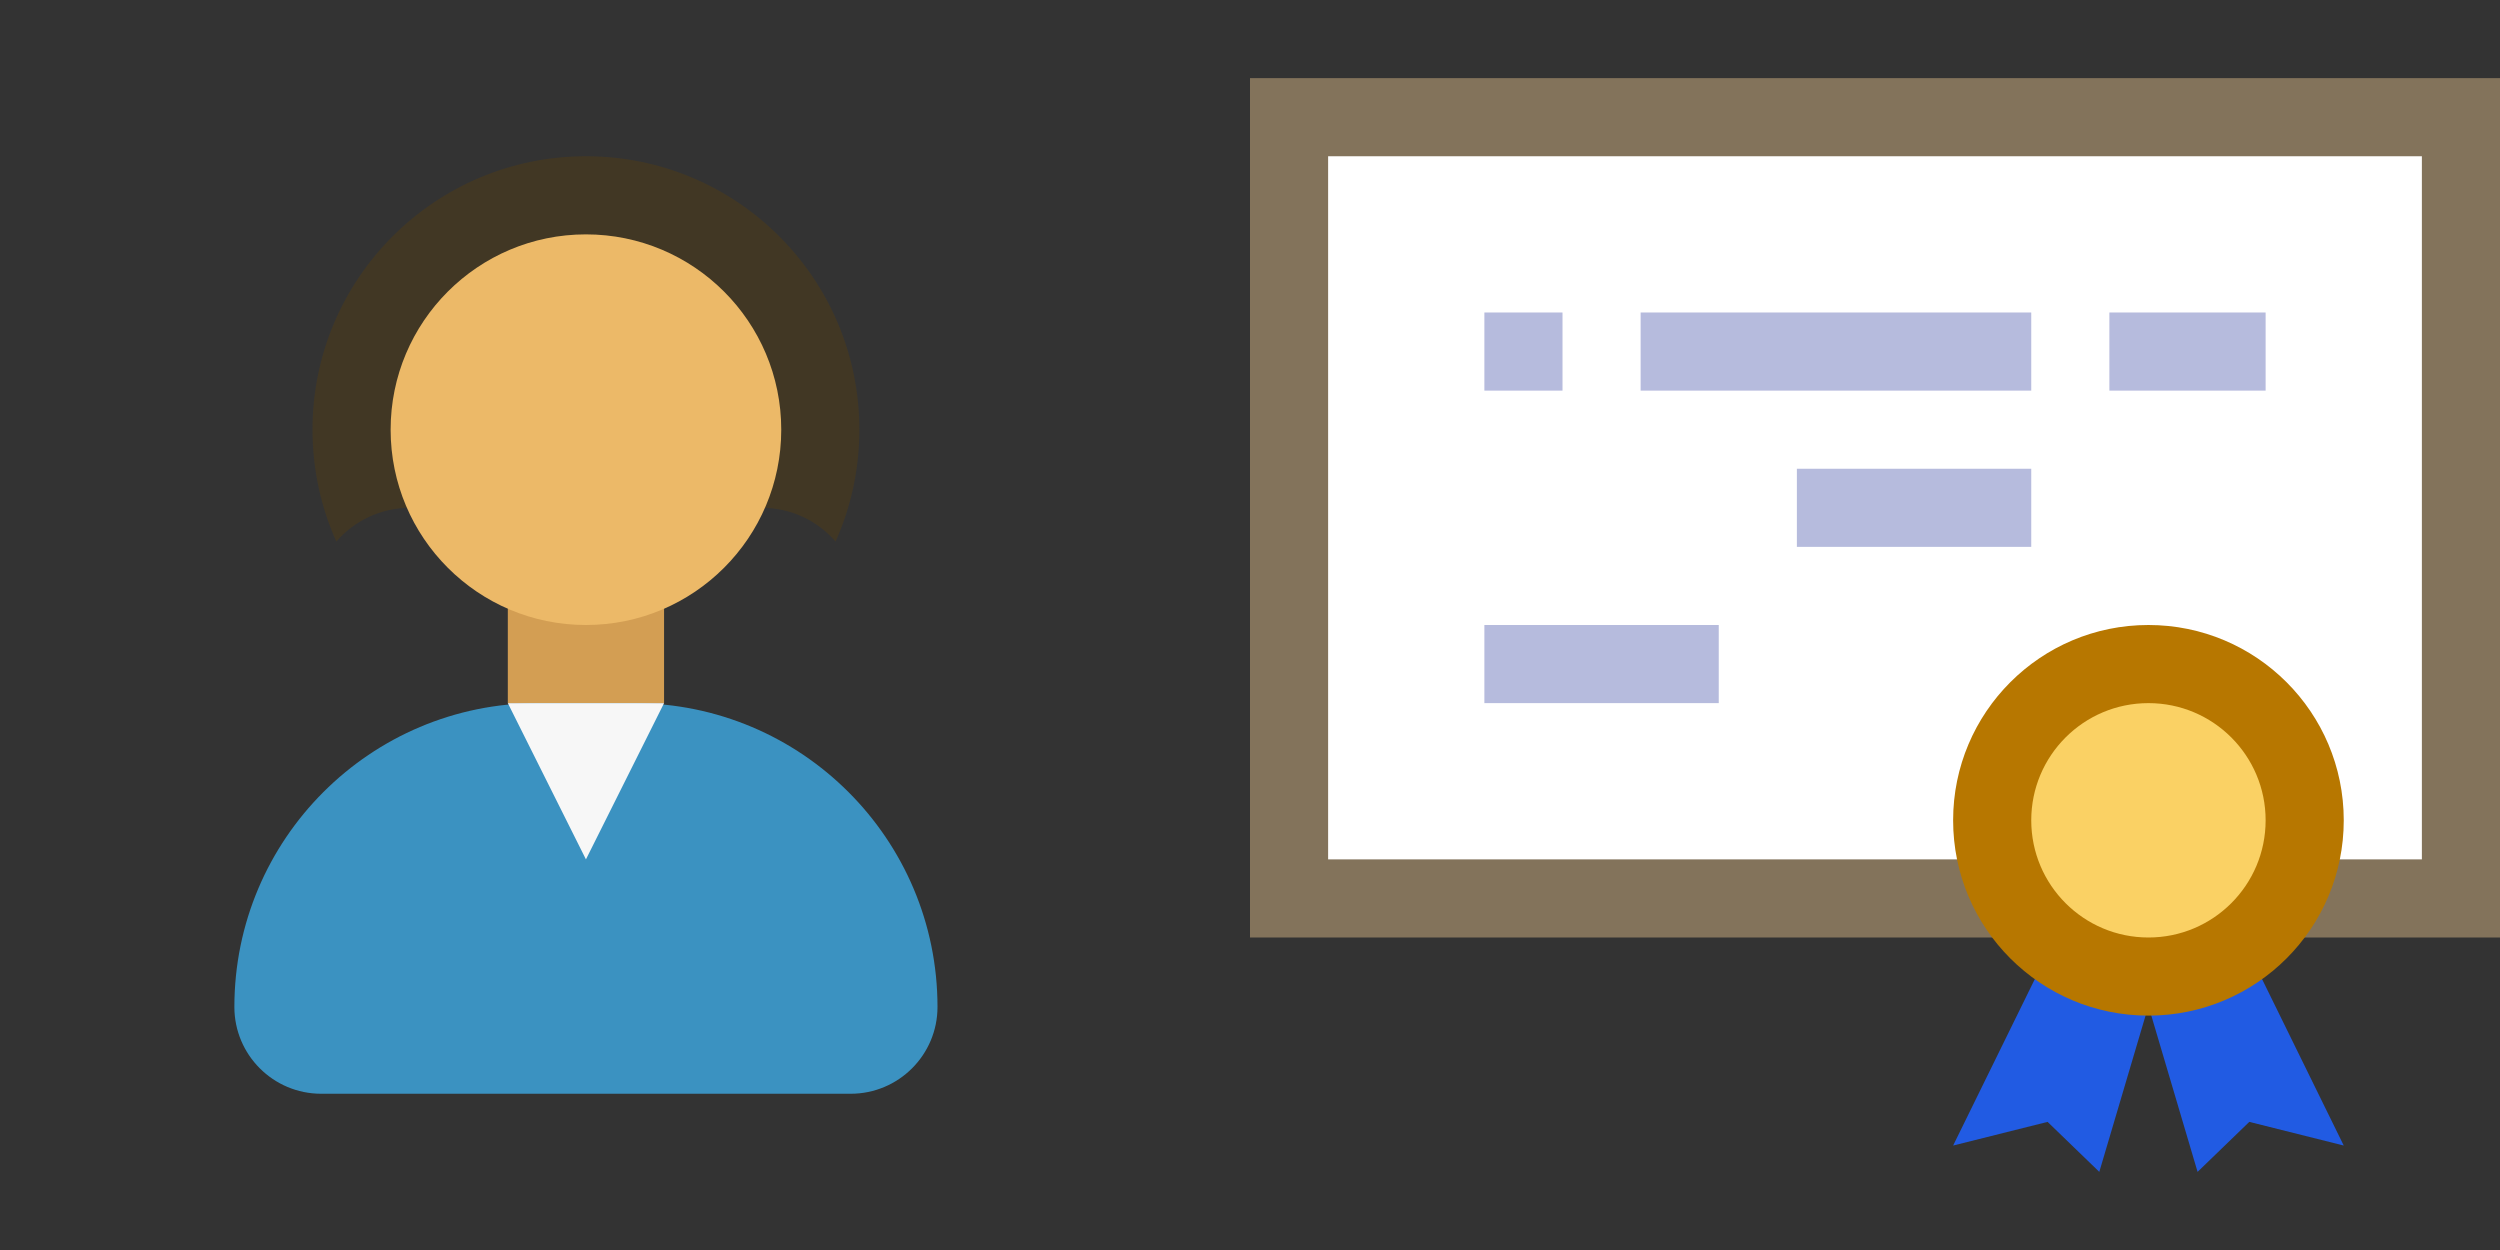 <?xml version="1.0" encoding="UTF-8"?>
<svg width="32" height="16" viewBox="0 0 32 16" xmlns="http://www.w3.org/2000/svg">
<rect x="0" y="0" width="32" height="16" fill="#333333" stroke="none"/>
<rect x="6.5" y="7" width="2" height="2" fill="#D39E53"/>
<path fill-rule="evenodd" clip-rule="evenodd" d="M10.695 6.932C10.891 6.495 11 6.01 11 5.5C11 3.567 9.433 2 7.5 2C5.567 2 4 3.567 4 5.5C4 6.01 4.109 6.495 4.305 6.932C4.534 6.667 4.873 6.5 5.25 6.5H9.75C10.127 6.5 10.466 6.667 10.695 6.932Z" fill="#413724"/>
<circle cx="7.5" cy="5.5" r="2.5" fill="#ECB968"/>
<path d="M3 12.889C3 10.741 4.741 9 6.889 9H8.111C10.259 9 12 10.741 12 12.889V12.889C12 13.502 11.502 14 10.889 14H4.111C3.497 14 3 13.502 3 12.889V12.889Z" fill="#3B92C1"/>
<path d="M7.5 11L6.5 9L8.5 9L7.5 11Z" fill="#F7F7F7"/>
<rect x="16" y="1" width="16" height="11" fill="#83735B"/>
<rect x="17" y="2" width="14" height="9" fill="white"/>
<g opacity="0.7">
<path d="M19 4H20V5H19V4Z" fill="#979ECE"/>
<path d="M21 4H26V5H21V4Z" fill="#979ECE"/>
<path d="M27 4H29V5H27V4Z" fill="#979ECE"/>
<path d="M19 8H22V9H19V8Z" fill="#979ECE"/>
<path d="M23 6H26V7H23V6Z" fill="#979ECE"/>
</g>
<path d="M26.209 12.2L27.6 12.537L26.871 15L26.209 14.36L25 14.663L26.209 12.2Z" fill="#215BE3"/>
<path d="M28.791 12.2L27.4 12.537L28.129 15L28.791 14.36L30 14.663L28.791 12.2Z" fill="#215BE3"/>
<circle cx="27.5" cy="10.5" r="2.5" fill="#B77700"/>
<circle cx="27.5" cy="10.5" r="1.5" fill="#FAD164"/>
</svg>
